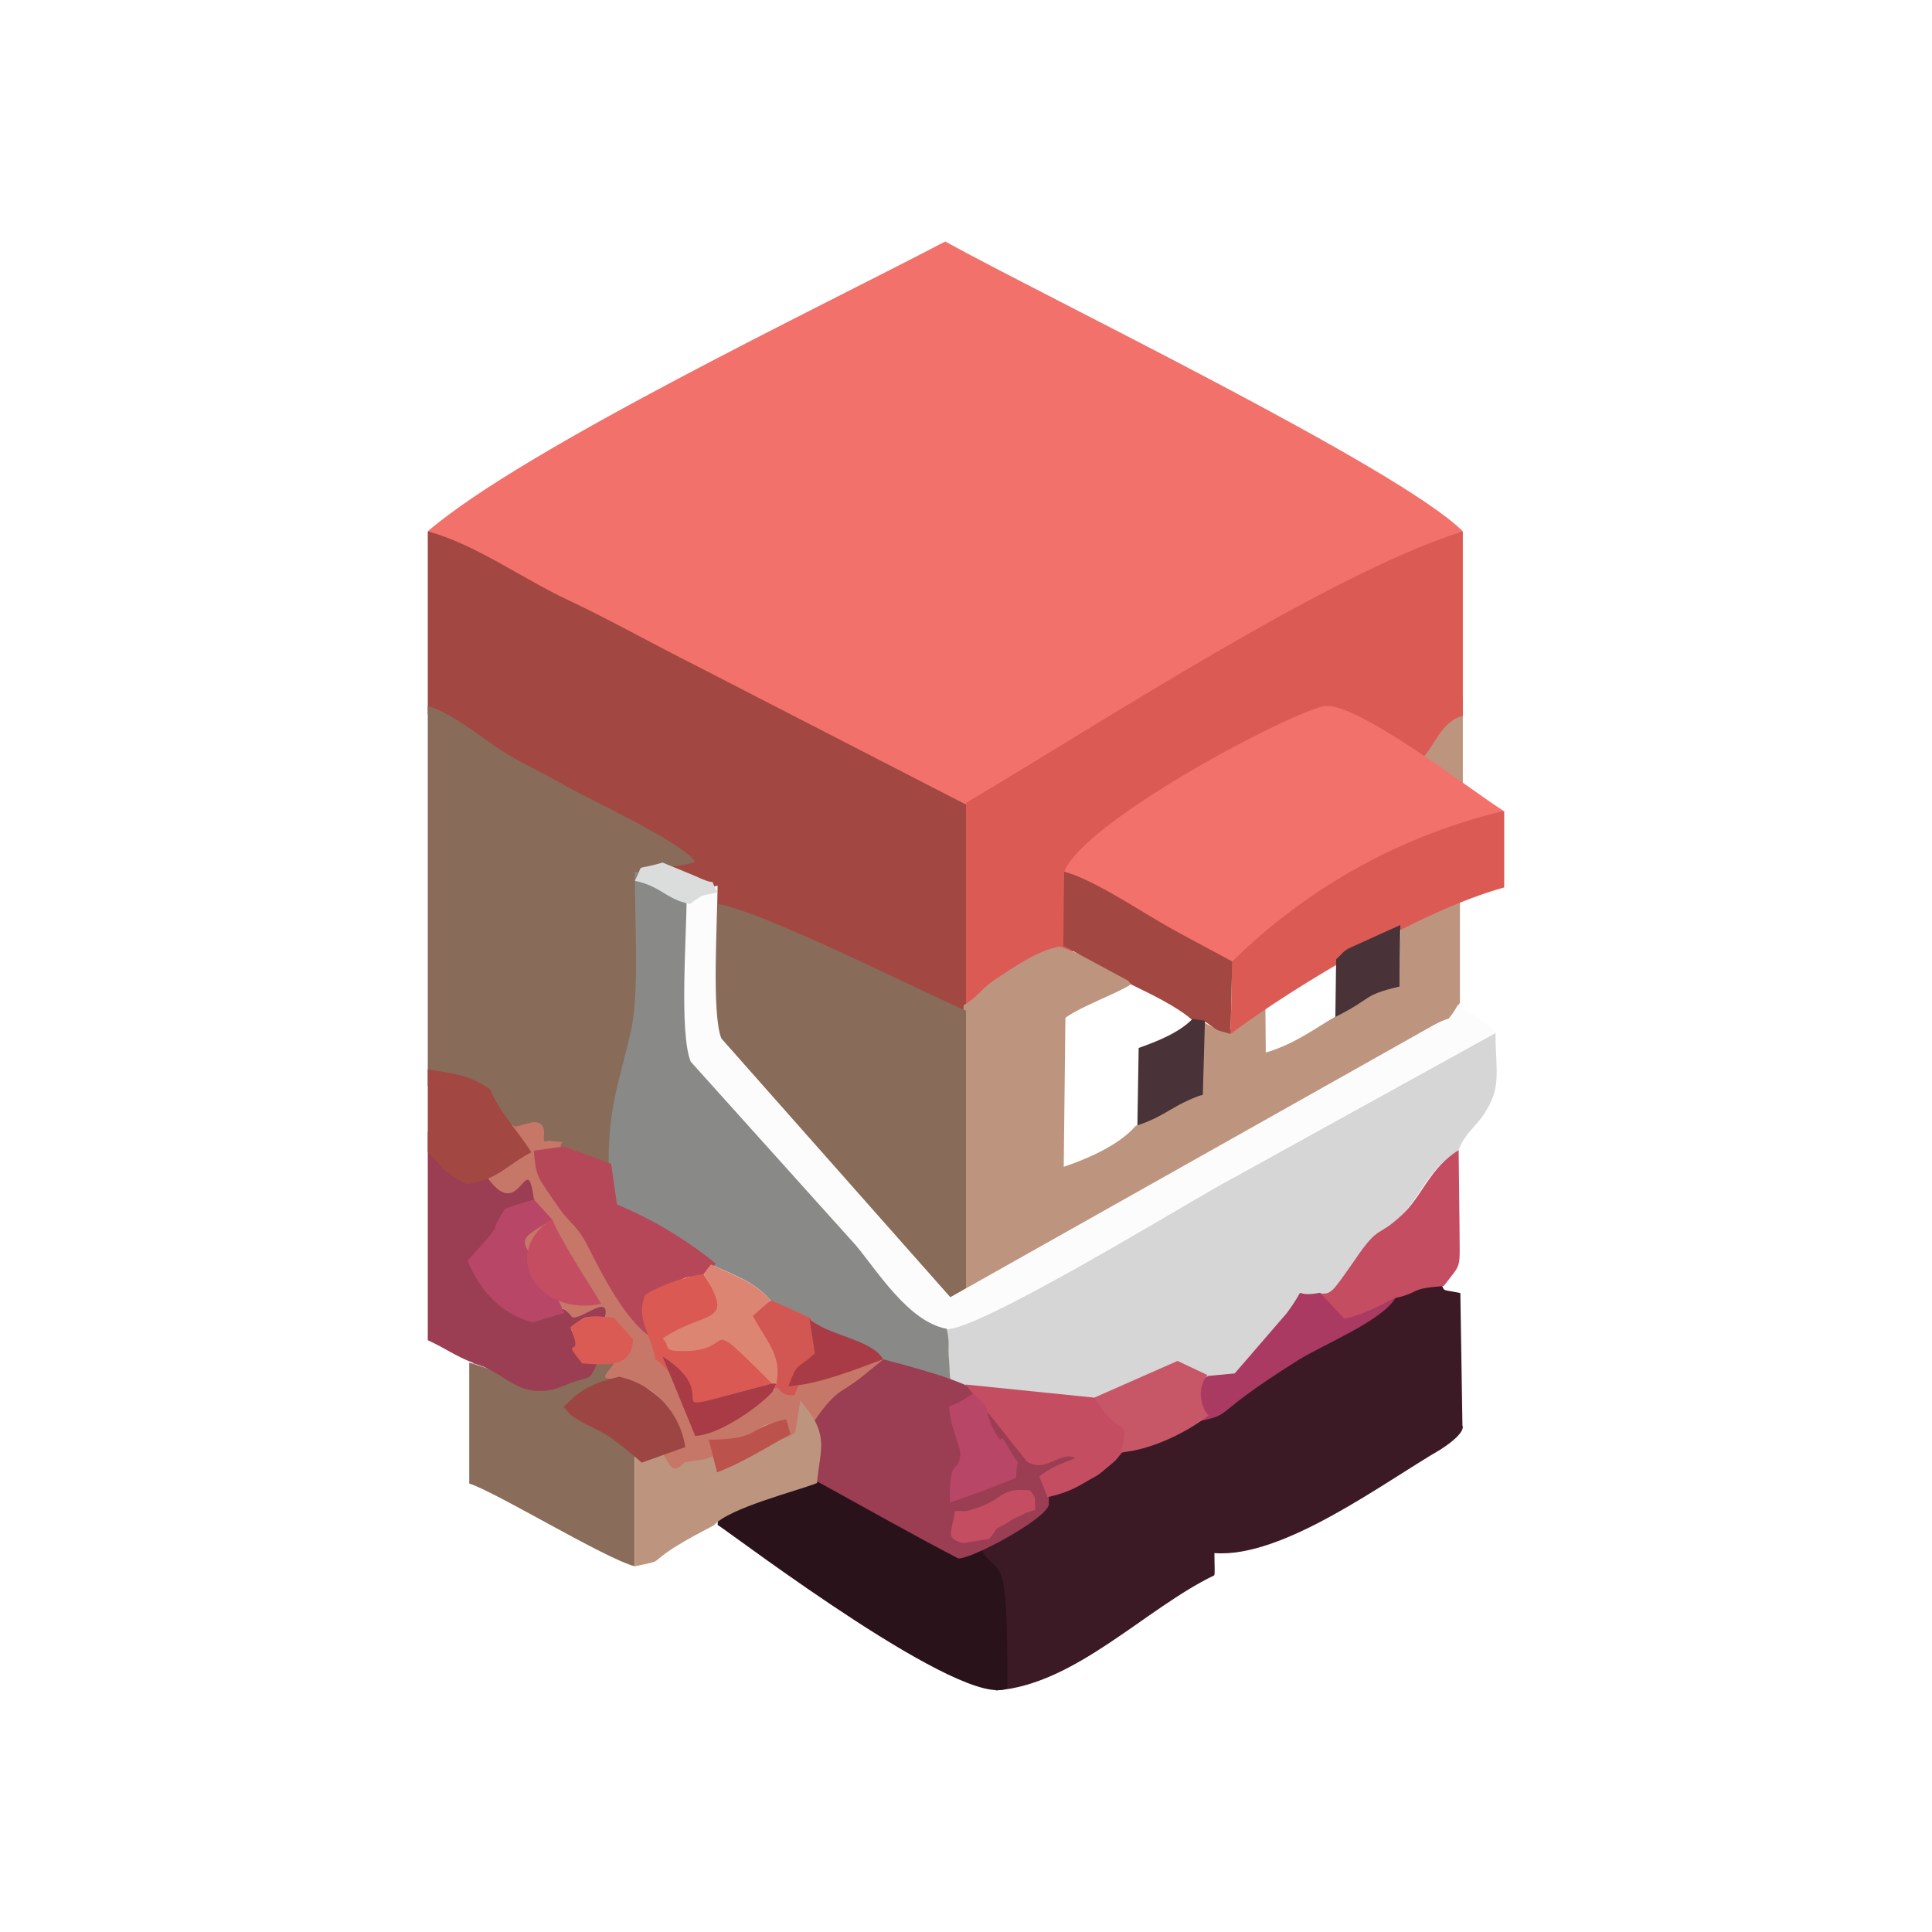 <svg width="24" height="24" viewBox="0 0 24 24" fill="none" xmlns="http://www.w3.org/2000/svg">
<rect x="0" y="0" width="24" height="24" fill="#333333" stroke="none"/>
<g clip-path="url(#clip0_328_46402)">
<path d="M24 0H0V24H24V0Z" fill="white"/>
<path d="M5.314 6.6C6.435 7.814 10.359 10.071 11.712 11.229C13.152 10.611 16.633 8.549 18.171 6.6C17.384 5.813 12.977 3.684 11.742 3C10.205 3.807 6.512 5.571 5.314 6.6Z" fill="#F2716A"/>
<path d="M5.314 8.874C5.633 8.956 5.828 9.635 6.065 9.779C6.358 9.943 6.548 9.717 6.836 9.871C7.181 10.051 8.06 10.499 8.209 10.72C8.461 10.812 7.973 11.414 8.143 11.486C8.544 11.666 8.497 13.029 8.657 13.286C9.207 13.405 11.46 12.515 12 12.772V9.995L8.703 8.298C8.05 7.969 7.623 7.722 7.047 7.449C6.497 7.192 5.895 6.755 5.314 6.601V8.874Z" fill="#A24741"/>
<path d="M16.999 16.012C16.896 16.192 14.191 17.966 13.708 18.002C13.605 18.125 13.512 18.012 13.373 18.115C13.003 18.424 12.895 18.563 12.448 18.655C12.227 18.732 12.165 18.887 12 19.103C12.216 19.699 12.381 18.933 12.371 21C13.358 20.928 14.227 19.982 15.081 19.571C15.096 19.565 15.086 19.457 15.086 19.293C15.935 19.36 17.184 18.419 17.894 18.007C18.228 17.791 18.167 17.709 18.167 17.709L18.141 16.063C17.848 16.001 17.992 16.073 17.848 15.857C17.38 15.909 17.339 15.934 16.999 16.012Z" fill="#3B1A26"/>
<path d="M17.143 9.686C17.277 9.861 18.007 9.804 18.172 9.943V8.657C17.956 8.76 17.267 9.485 17.143 9.686Z" fill="#BD957E"/>
<path d="M11.753 16.51C11.8 16.721 11.769 17.235 11.789 17.456C11.841 18.177 12.607 17.467 13.744 17.58C15.091 17.523 16.202 17.102 17.076 15.831C17.38 15.384 17.107 15.384 17.395 15.111C17.642 14.88 17.745 14.505 18.115 14.299C18.197 14.062 18.357 13.99 18.475 13.774C18.65 13.481 18.578 13.27 18.578 12.833L15.132 14.736C14.628 15.019 12.118 16.546 11.753 16.51Z" fill="#D6D6D6"/>
<path d="M12 9.974V12.515C12.36 12.515 13.415 11.764 13.718 11.548V10.725C13.955 10.108 15.785 9.414 16.413 9.249C16.742 9.157 17.375 9.259 17.657 9.429C17.812 9.295 17.899 8.956 18.172 8.894V6.601C16.526 7.115 13.661 8.992 12 9.974Z" fill="#DB5B54"/>
<path d="M5.314 13.491C6.265 13.923 6.6 14.571 7.577 14.493C7.561 13.737 8.091 13.609 8.23 12.966C8.333 12.513 8.179 11.444 8.184 10.919C8.328 10.652 8.215 10.837 8.636 10.708C8.492 10.467 7.309 9.927 6.991 9.742C6.723 9.587 6.538 9.51 6.265 9.346C6.039 9.207 5.617 8.852 5.314 8.77V13.491Z" fill="#886B58"/>
<path d="M17.4 11.491L17.385 12.257C16.912 12.365 17.051 12.401 16.583 12.632C16.356 12.761 16.084 12.971 15.724 13.075L15.719 12.457C15.702 12.475 15.683 12.491 15.662 12.503C15.395 12.751 15.281 12.915 14.942 12.689L14.916 13.609C14.541 13.727 14.454 13.877 14.109 13.985C13.893 14.237 13.466 14.411 13.214 14.494L13.235 12.643C13.497 12.452 14.212 12.231 14.109 12.128L13.168 11.758C12.885 11.809 12.628 11.995 12.422 12.128C12.16 12.293 12.191 12.354 11.97 12.488L11.995 16.134C13.574 15.245 17.189 13.964 18.136 12.457V11.141C17.843 11.187 17.591 11.295 17.39 11.491H17.4Z" fill="#BD957E"/>
<path d="M7.562 14.495V14.999C7.938 15.122 8.524 15.472 8.833 15.709C9.182 15.863 9.388 15.94 9.568 16.151L10.056 16.372C10.149 16.485 10.262 16.547 10.406 16.619C10.453 16.65 10.643 16.742 10.648 16.753C10.848 16.886 10.633 16.65 10.792 16.917L10.951 16.979C11.258 17.084 11.543 17.246 11.79 17.457L11.918 17.411C11.826 17.282 11.872 17.395 11.815 17.174C11.79 17.061 11.8 17.02 11.79 16.907C11.769 16.686 11.805 16.712 11.759 16.501C11.296 16.408 10.915 15.791 10.648 15.472L8.761 13.178C8.617 12.818 8.704 11.62 8.709 11.162C8.38 11.095 8.262 10.91 7.886 10.828C7.886 11.486 7.943 12.355 7.835 12.818C7.691 13.461 7.552 13.739 7.562 14.495Z" fill="#898988"/>
<path d="M13.219 10.827C13.615 11.197 14.813 11.886 15.297 12.164C15.955 11.753 17.904 10.755 18.675 10.071C18.279 9.824 16.803 8.672 16.428 8.775C15.837 8.94 13.445 10.23 13.219 10.832V10.827Z" fill="#F2716A"/>
<path d="M12 16.371V12.555C11.44 12.314 9.496 11.326 8.915 11.229C8.915 11.604 8.776 12.586 8.915 12.869L12 16.371Z" fill="#886B58"/>
<path d="M8.529 11.167C8.529 11.629 8.436 12.828 8.58 13.188L10.637 15.476C10.905 15.8 11.29 16.417 11.753 16.505C12.113 16.546 14.633 15.013 15.127 14.725L18.583 12.823C18.449 12.689 18.279 12.596 18.11 12.483C17.935 12.781 18.14 12.54 17.744 12.771L11.805 16.114L8.961 12.9C8.837 12.591 8.914 11.419 8.914 11.002C8.642 11.069 8.745 11.012 8.529 11.167Z" fill="#FCFCFC"/>
<path d="M8.915 18.943C9.172 19.112 11.995 21.257 12.514 20.969C12.525 18.989 12.376 19.719 12.155 19.159C11.229 18.943 10.787 18.747 9.995 18.3C9.717 18.392 8.915 18.428 8.915 18.943Z" fill="#29121A"/>
<path d="M10.046 17.626C10.123 17.729 10.087 17.688 10.103 17.919C10.113 18.027 10.133 18.202 10.113 18.382C10.648 18.675 11.347 19.071 11.903 19.359C12.057 19.375 13.019 18.861 13.029 18.686V18.429C13.209 18.31 13.538 18.022 13.8 17.914C13.605 17.811 13.06 18.233 12.813 18.084C12.412 17.364 12.35 17.246 10.972 16.886C10.802 17.025 10.663 17.004 10.458 17.143C10.252 17.261 10.169 17.451 10.046 17.626Z" fill="#9B3D53"/>
<path d="M15.307 11.944L15.287 12.844C16.135 12.212 17.678 11.301 18.686 11.024V10.072C17.41 10.376 16.241 11.024 15.307 11.944Z" fill="#DB5B54"/>
<path d="M7.886 19.457V17.915C7.582 17.647 7.382 17.688 7.114 17.4C7.33 17.189 7.299 17.483 7.629 17.4C7.413 17.411 7.649 17.107 7.639 16.953L7.371 16.629C6.955 17.549 6.564 17.133 5.829 16.927V18.429C6.158 18.532 7.521 19.365 7.886 19.457Z" fill="#896C5A"/>
<path d="M5.88 16.937C6.199 17.014 6.343 17.245 6.641 17.276C6.836 17.291 6.924 17.245 7.083 17.183C7.345 17.081 7.309 17.173 7.423 16.927C7.129 16.556 7.279 16.927 7.093 16.51C7.279 16.355 7.207 16.345 7.515 16.381C7.582 16.067 7.572 16.253 7.469 16.206C7.083 16.289 7.387 16.309 7.083 16.242C6.97 16.279 6.718 16.268 6.62 16.314C5.52 15.836 6.019 15.492 6.312 15.044C6.322 15.029 6.811 15.106 6.857 15.085C6.631 13.543 6.343 15.6 6.281 14.226C6.024 14.391 6.219 14.319 5.88 14.391C5.551 14.17 5.633 14.268 5.314 14.057V16.649C5.54 16.751 5.643 16.839 5.88 16.931V16.937Z" fill="#9B3D53"/>
<path d="M6.282 14.212C6.277 14.572 6.282 14.381 6.03 14.592C6.462 15.25 6.539 14.227 6.631 14.89C6.709 14.973 6.374 15.168 6.451 15.25C6.539 15.518 6.338 15.698 6.503 15.95C6.621 16.135 6.991 16.186 7.105 16.361C7.207 16.413 7.583 16.053 7.516 16.361L7.753 16.629C7.732 16.963 7.357 17.128 7.598 17.128C7.938 17.2 8.046 17.189 8.251 17.436C8.457 17.678 7.958 17.873 8.005 18.197C8.071 19.894 8.185 18.557 8.683 18.377L8.91 18.29L8.915 17.914C9.573 17.914 9.198 17.75 9.686 17.657V17.914H9.944C10.067 17.74 10.247 17.4 10.473 17.266C10.679 17.138 10.802 17.025 10.972 16.886L10.802 16.906C10.478 17.03 10.149 17.179 9.805 17.2C9.599 17.236 9.702 17.148 9.614 17.266C9.486 17.431 8.956 17.806 8.647 17.817L8.215 16.66C7.876 16.557 7.516 15.888 7.357 15.564C7.166 15.184 7.12 15.25 6.925 14.962C6.678 14.602 6.678 14.633 6.642 14.294L6.991 14.309C6.889 14.145 7.141 14.206 6.811 14.17C6.667 14.242 6.878 13.939 6.621 13.939L6.405 13.996C6.061 13.8 6.405 13.949 6.076 13.774C6.153 14.021 6.153 13.98 6.282 14.206V14.212Z" fill="#C67768"/>
<path d="M13.209 11.749L14.011 12.181L14.057 12.232C14.299 12.35 14.623 12.505 14.808 12.669L14.968 12.69C15.168 12.829 15.081 12.782 15.286 12.844L15.307 11.944C14.921 11.733 14.659 11.605 14.273 11.373C14.016 11.219 13.528 10.91 13.219 10.828L13.209 11.754V11.749Z" fill="#A24741"/>
<path d="M9.877 17.801C9.619 17.965 9.049 18.006 8.766 18.125L8.503 18.166C8.349 18.335 8.323 18.191 8.236 18.063L7.886 17.991V19.457C8.272 19.375 8.041 19.436 8.38 19.22C8.57 19.102 8.678 19.05 8.869 18.947C9.064 18.731 9.887 18.526 10.149 18.423C10.165 18.227 10.211 18.037 10.2 17.914C10.185 17.667 10.021 17.503 9.943 17.399L9.877 17.801Z" fill="#BD957E"/>
<path d="M8.204 16.664C7.988 16.176 7.947 16.536 8.014 16.099C8.204 15.975 8.024 16.078 8.287 15.975C8.605 15.847 8.379 15.893 8.739 15.836L8.893 15.698C8.521 15.395 8.107 15.147 7.664 14.962L7.592 14.458L7.006 14.242L6.631 14.294C6.661 14.623 6.667 14.602 6.913 14.962C7.109 15.25 7.16 15.183 7.345 15.564C7.505 15.883 7.86 16.567 8.204 16.664Z" fill="#B64759"/>
<path d="M13.013 18.598C13.245 18.546 13.353 18.49 13.517 18.392C13.62 18.33 13.615 18.351 13.744 18.238C13.867 18.135 13.841 18.166 13.934 18.047C15.863 17.081 14.047 18.012 13.605 17.363L11.995 17.199L12.756 18.155C13.003 18.31 13.168 18.012 13.358 18.114C13.085 18.222 13.075 18.222 12.911 18.34L13.013 18.598ZM16.382 16.067L16.696 16.417C16.963 16.35 17.066 16.253 17.338 16.124C17.668 16.047 17.483 16.011 17.935 15.975C18.166 15.671 18.131 15.79 18.131 15.255L18.12 14.288C17.76 14.504 17.657 14.88 17.405 15.101C17.112 15.378 17.133 15.204 16.834 15.646C16.531 16.078 16.541 16.078 16.382 16.067Z" fill="#C54D62"/>
<path d="M8.143 16.886C8.276 16.968 8.487 17.256 8.57 17.523C9.022 17.421 9.428 17.4 9.686 17.143C8.678 15.749 9.341 16.762 8.739 15.826C8.492 15.867 8.225 15.955 8.019 16.083C7.886 16.371 8.091 16.582 8.143 16.886Z" fill="#DA5A53"/>
<path d="M7.968 18.171L8.513 17.976C8.481 17.764 8.385 17.567 8.238 17.411C8.091 17.255 7.9 17.147 7.691 17.102C7.356 17.184 7.217 17.256 7.001 17.477L7.094 17.58C7.423 17.806 7.403 17.672 7.968 18.166V18.171Z" fill="#9D4542"/>
<path d="M15.009 17.092L14.865 17.175L14.788 17.679C15.405 17.545 14.921 17.653 16.125 16.897C16.418 16.712 17.169 16.408 17.334 16.125C17.066 16.254 16.963 16.316 16.701 16.383L16.398 16.059C15.996 16.136 16.284 15.904 15.986 16.311L15.338 17.061L15.009 17.092Z" fill="#AA3A62"/>
<path d="M7.012 16.31C6.888 16.058 6.868 15.986 6.734 15.8C6.415 15.348 6.451 15.415 6.857 15.147L6.631 14.9C6.585 14.916 6.282 15.003 6.271 15.019C6.019 15.415 6.323 15.091 5.808 15.662C5.937 15.975 6.179 16.315 6.621 16.428L6.791 16.376L7.007 16.31H7.012Z" fill="#B74667"/>
<path d="M14.129 13.98C14.479 13.867 14.567 13.723 14.942 13.599L14.968 12.679L14.813 12.658C14.649 12.828 14.376 12.936 14.145 13.018L14.129 13.98Z" fill="#493238"/>
<path d="M11.789 17.467C11.8 17.734 11.944 17.976 11.928 18.084C11.902 18.326 11.789 18.069 11.8 18.665C12.005 18.598 12.427 18.444 12.623 18.357C12.633 18.012 12.7 18.29 12.561 18.038C12.355 17.678 12.504 18.038 12.355 17.78C12.201 17.503 12.36 17.534 12.088 17.312L11.913 17.421L11.789 17.472V17.467Z" fill="#B74667"/>
<path d="M9.582 17.184L9.716 17.189C9.839 16.603 9.33 16.613 9.567 16.15C9.387 15.94 9.181 15.867 8.831 15.708L8.739 15.826C9.15 16.474 8.759 16.264 8.23 16.629C8.333 16.706 8.214 16.783 8.456 16.783C9.207 16.803 8.662 16.264 9.587 17.184H9.582Z" fill="#DC8573"/>
<path d="M16.598 11.923L16.588 12.633C17.056 12.401 16.917 12.365 17.385 12.257L17.395 11.491L16.747 11.784L16.696 11.82L16.593 11.923H16.598Z" fill="#493238"/>
<path d="M7.469 16.197C7.314 15.94 6.944 15.374 6.857 15.138C6.188 15.59 6.697 16.362 7.469 16.197Z" fill="#C54D62"/>
<path d="M9.645 17.184L9.604 17.277C9.691 17.153 9.655 17.364 9.871 17.328C9.989 17.019 9.984 17.061 10.231 16.834L10.067 16.372L9.578 16.15L9.352 16.346C9.522 16.665 9.717 16.839 9.645 17.184Z" fill="#D25652"/>
<path d="M5.314 14.314C5.592 14.581 5.396 14.478 5.797 14.715C6.214 14.638 6.276 14.483 6.6 14.314C6.44 14.057 6.188 13.794 6.085 13.527C5.833 13.367 5.725 13.347 5.314 13.285V14.314Z" fill="#A24741"/>
<path d="M13.595 17.359L13.749 17.58C13.944 17.801 14.027 17.642 13.924 18.043C14.284 18.012 14.705 17.817 15.014 17.585C14.942 17.513 14.844 17.277 14.999 17.081L14.628 16.906L13.6 17.359H13.595Z" fill="#C75667"/>
<path d="M11.97 19.169L12.289 19.117C12.443 18.922 12.314 19.035 12.53 18.907C12.568 18.879 12.61 18.856 12.654 18.84C12.854 18.747 12.572 18.85 12.86 18.757C12.854 18.562 12.87 18.619 12.798 18.516C12.417 18.469 12.469 18.639 12.088 18.747C11.949 18.793 11.985 18.757 11.862 18.773C11.826 19.04 11.733 19.107 11.964 19.169H11.97Z" fill="#C54D62"/>
<path d="M9.603 17.282L9.644 17.189H9.587C7.911 17.626 9.104 17.41 8.23 16.85L8.636 17.837C8.945 17.827 9.474 17.441 9.603 17.282Z" fill="#A83B45"/>
<path d="M7.886 10.941C8.221 11.013 8.272 11.172 8.57 11.229C8.771 11.09 8.673 11.142 8.915 11.085C8.776 10.854 8.977 11.044 8.632 10.88L8.231 10.715C7.85 10.828 8.015 10.704 7.886 10.941Z" fill="#DBDCDC"/>
<path d="M9.789 17.219C10.133 17.209 10.653 17.003 10.972 16.885C10.818 16.628 10.272 16.592 10.056 16.381L10.123 16.813C9.876 17.034 9.918 16.905 9.794 17.219H9.789Z" fill="#A83B45"/>
<path d="M8.908 18.29C9.212 18.177 9.546 17.966 9.819 17.817L9.767 17.632C9.284 17.724 9.459 17.884 8.805 17.884L8.908 18.29Z" fill="#BB524B"/>
<path d="M7.227 16.937C7.484 16.952 7.849 17.014 7.864 16.639L7.628 16.371C7.324 16.335 7.268 16.335 7.083 16.489C7.278 16.927 6.939 16.567 7.227 16.932V16.937Z" fill="#DA5A54"/>
</g>
<defs>
<clipPath id="clip0_328_46402">
<rect width="24" height="24" fill="white"/>
</clipPath>
</defs>
</svg>
